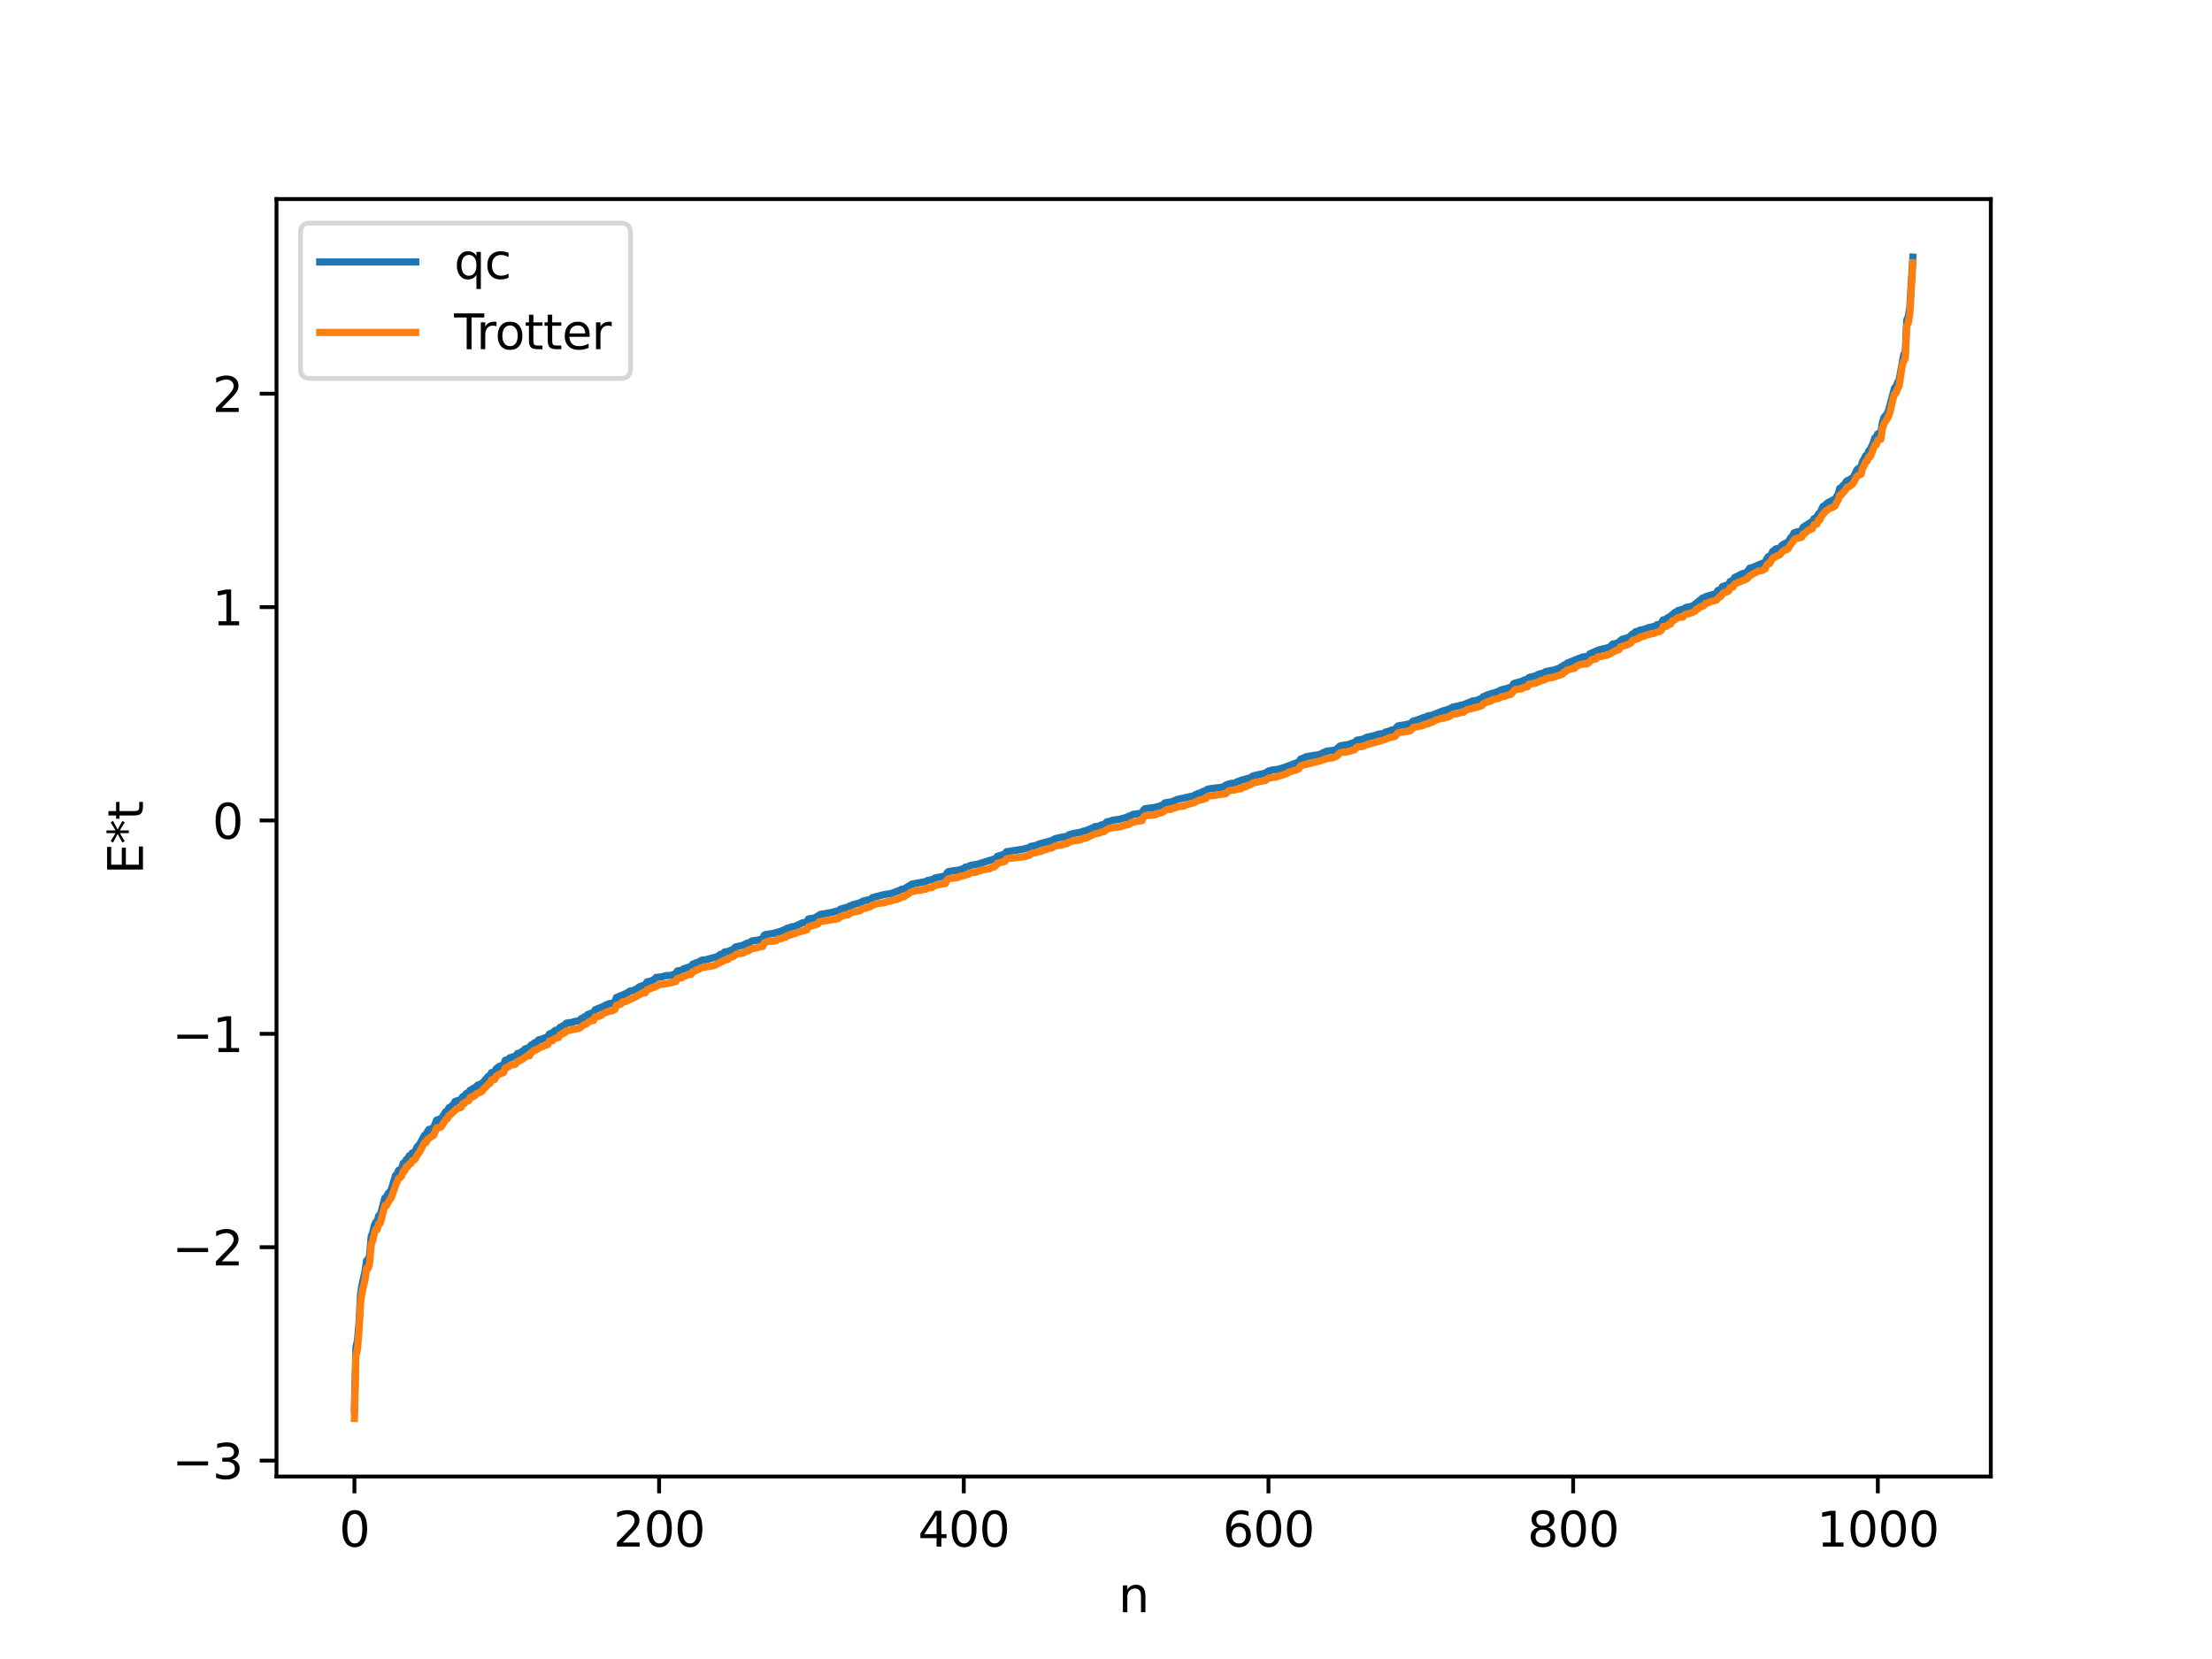 <?xml version="1.0" encoding="utf-8" standalone="no"?>
<!DOCTYPE svg PUBLIC "-//W3C//DTD SVG 1.1//EN"
  "http://www.w3.org/Graphics/SVG/1.1/DTD/svg11.dtd">
<svg xmlns:xlink="http://www.w3.org/1999/xlink" width="460.8pt" height="345.6pt" viewBox="0 0 460.8 345.6" xmlns="http://www.w3.org/2000/svg" version="1.1">
 <defs>
  <style type="text/css">*{stroke-linejoin: round; stroke-linecap: butt}</style>
 </defs>
 <g id="figure_1">
  <g id="patch_1">
   <path d="M 0 345.6 
L 460.8 345.6 
L 460.8 0 
L 0 0 
z
" style="fill: #ffffff"/>
  </g>
  <g id="axes_1">
   <g id="patch_2">
    <path d="M 57.6 307.584 
L 414.72 307.584 
L 414.72 41.472 
L 57.6 41.472 
z
" style="fill: #ffffff"/>
   </g>
   <g id="matplotlib.axis_1">
    <g id="xtick_1">
     <g id="line2d_1">
      <defs>
       <path id="mf78db17329" d="M 0 0 
L 0 3.5 
" style="stroke: #000000; stroke-width: 0.8"/>
      </defs>
      <g>
       <use xlink:href="#mf78db17329" x="73.833" y="307.584" style="stroke: #000000; stroke-width: 0.8"/>
      </g>
     </g>
     <g id="text_1">
      <!-- 0 -->
      <g transform="translate(70.651 322.182) scale(0.1 -0.1)">
       <defs>
        <path id="DejaVuSans-30" d="M 2034 4250 
Q 1547 4250 1301 3770 
Q 1056 3291 1056 2328 
Q 1056 1369 1301 889 
Q 1547 409 2034 409 
Q 2525 409 2770 889 
Q 3016 1369 3016 2328 
Q 3016 3291 2770 3770 
Q 2525 4250 2034 4250 
z
M 2034 4750 
Q 2819 4750 3233 4129 
Q 3647 3509 3647 2328 
Q 3647 1150 3233 529 
Q 2819 -91 2034 -91 
Q 1250 -91 836 529 
Q 422 1150 422 2328 
Q 422 3509 836 4129 
Q 1250 4750 2034 4750 
z
" transform="scale(0.016)"/>
       </defs>
       <use xlink:href="#DejaVuSans-30"/>
      </g>
     </g>
    </g>
    <g id="xtick_2">
     <g id="line2d_2">
      <g>
       <use xlink:href="#mf78db17329" x="137.304" y="307.584" style="stroke: #000000; stroke-width: 0.8"/>
      </g>
     </g>
     <g id="text_2">
      <!-- 200 -->
      <g transform="translate(127.76 322.182) scale(0.1 -0.1)">
       <defs>
        <path id="DejaVuSans-32" d="M 1228 531 
L 3431 531 
L 3431 0 
L 469 0 
L 469 531 
Q 828 903 1448 1529 
Q 2069 2156 2228 2338 
Q 2531 2678 2651 2914 
Q 2772 3150 2772 3378 
Q 2772 3750 2511 3984 
Q 2250 4219 1831 4219 
Q 1534 4219 1204 4116 
Q 875 4013 500 3803 
L 500 4441 
Q 881 4594 1212 4672 
Q 1544 4750 1819 4750 
Q 2544 4750 2975 4387 
Q 3406 4025 3406 3419 
Q 3406 3131 3298 2873 
Q 3191 2616 2906 2266 
Q 2828 2175 2409 1742 
Q 1991 1309 1228 531 
z
" transform="scale(0.016)"/>
       </defs>
       <use xlink:href="#DejaVuSans-32"/>
       <use xlink:href="#DejaVuSans-30" x="63.623"/>
       <use xlink:href="#DejaVuSans-30" x="127.246"/>
      </g>
     </g>
    </g>
    <g id="xtick_3">
     <g id="line2d_3">
      <g>
       <use xlink:href="#mf78db17329" x="200.775" y="307.584" style="stroke: #000000; stroke-width: 0.8"/>
      </g>
     </g>
     <g id="text_3">
      <!-- 400 -->
      <g transform="translate(191.231 322.182) scale(0.1 -0.1)">
       <defs>
        <path id="DejaVuSans-34" d="M 2419 4116 
L 825 1625 
L 2419 1625 
L 2419 4116 
z
M 2253 4666 
L 3047 4666 
L 3047 1625 
L 3713 1625 
L 3713 1100 
L 3047 1100 
L 3047 0 
L 2419 0 
L 2419 1100 
L 313 1100 
L 313 1709 
L 2253 4666 
z
" transform="scale(0.016)"/>
       </defs>
       <use xlink:href="#DejaVuSans-34"/>
       <use xlink:href="#DejaVuSans-30" x="63.623"/>
       <use xlink:href="#DejaVuSans-30" x="127.246"/>
      </g>
     </g>
    </g>
    <g id="xtick_4">
     <g id="line2d_4">
      <g>
       <use xlink:href="#mf78db17329" x="264.246" y="307.584" style="stroke: #000000; stroke-width: 0.8"/>
      </g>
     </g>
     <g id="text_4">
      <!-- 600 -->
      <g transform="translate(254.702 322.182) scale(0.1 -0.1)">
       <defs>
        <path id="DejaVuSans-36" d="M 2113 2584 
Q 1688 2584 1439 2293 
Q 1191 2003 1191 1497 
Q 1191 994 1439 701 
Q 1688 409 2113 409 
Q 2538 409 2786 701 
Q 3034 994 3034 1497 
Q 3034 2003 2786 2293 
Q 2538 2584 2113 2584 
z
M 3366 4563 
L 3366 3988 
Q 3128 4100 2886 4159 
Q 2644 4219 2406 4219 
Q 1781 4219 1451 3797 
Q 1122 3375 1075 2522 
Q 1259 2794 1537 2939 
Q 1816 3084 2150 3084 
Q 2853 3084 3261 2657 
Q 3669 2231 3669 1497 
Q 3669 778 3244 343 
Q 2819 -91 2113 -91 
Q 1303 -91 875 529 
Q 447 1150 447 2328 
Q 447 3434 972 4092 
Q 1497 4750 2381 4750 
Q 2619 4750 2861 4703 
Q 3103 4656 3366 4563 
z
" transform="scale(0.016)"/>
       </defs>
       <use xlink:href="#DejaVuSans-36"/>
       <use xlink:href="#DejaVuSans-30" x="63.623"/>
       <use xlink:href="#DejaVuSans-30" x="127.246"/>
      </g>
     </g>
    </g>
    <g id="xtick_5">
     <g id="line2d_5">
      <g>
       <use xlink:href="#mf78db17329" x="327.717" y="307.584" style="stroke: #000000; stroke-width: 0.8"/>
      </g>
     </g>
     <g id="text_5">
      <!-- 800 -->
      <g transform="translate(318.173 322.182) scale(0.1 -0.1)">
       <defs>
        <path id="DejaVuSans-38" d="M 2034 2216 
Q 1584 2216 1326 1975 
Q 1069 1734 1069 1313 
Q 1069 891 1326 650 
Q 1584 409 2034 409 
Q 2484 409 2743 651 
Q 3003 894 3003 1313 
Q 3003 1734 2745 1975 
Q 2488 2216 2034 2216 
z
M 1403 2484 
Q 997 2584 770 2862 
Q 544 3141 544 3541 
Q 544 4100 942 4425 
Q 1341 4750 2034 4750 
Q 2731 4750 3128 4425 
Q 3525 4100 3525 3541 
Q 3525 3141 3298 2862 
Q 3072 2584 2669 2484 
Q 3125 2378 3379 2068 
Q 3634 1759 3634 1313 
Q 3634 634 3220 271 
Q 2806 -91 2034 -91 
Q 1263 -91 848 271 
Q 434 634 434 1313 
Q 434 1759 690 2068 
Q 947 2378 1403 2484 
z
M 1172 3481 
Q 1172 3119 1398 2916 
Q 1625 2713 2034 2713 
Q 2441 2713 2670 2916 
Q 2900 3119 2900 3481 
Q 2900 3844 2670 4047 
Q 2441 4250 2034 4250 
Q 1625 4250 1398 4047 
Q 1172 3844 1172 3481 
z
" transform="scale(0.016)"/>
       </defs>
       <use xlink:href="#DejaVuSans-38"/>
       <use xlink:href="#DejaVuSans-30" x="63.623"/>
       <use xlink:href="#DejaVuSans-30" x="127.246"/>
      </g>
     </g>
    </g>
    <g id="xtick_6">
     <g id="line2d_6">
      <g>
       <use xlink:href="#mf78db17329" x="391.188" y="307.584" style="stroke: #000000; stroke-width: 0.8"/>
      </g>
     </g>
     <g id="text_6">
      <!-- 1000 -->
      <g transform="translate(378.463 322.182) scale(0.1 -0.1)">
       <defs>
        <path id="DejaVuSans-31" d="M 794 531 
L 1825 531 
L 1825 4091 
L 703 3866 
L 703 4441 
L 1819 4666 
L 2450 4666 
L 2450 531 
L 3481 531 
L 3481 0 
L 794 0 
L 794 531 
z
" transform="scale(0.016)"/>
       </defs>
       <use xlink:href="#DejaVuSans-31"/>
       <use xlink:href="#DejaVuSans-30" x="63.623"/>
       <use xlink:href="#DejaVuSans-30" x="127.246"/>
       <use xlink:href="#DejaVuSans-30" x="190.869"/>
      </g>
     </g>
    </g>
    <g id="text_7">
     <!-- n -->
     <g transform="translate(232.991 335.861) scale(0.1 -0.1)">
      <defs>
       <path id="DejaVuSans-6e" d="M 3513 2113 
L 3513 0 
L 2938 0 
L 2938 2094 
Q 2938 2591 2744 2837 
Q 2550 3084 2163 3084 
Q 1697 3084 1428 2787 
Q 1159 2491 1159 1978 
L 1159 0 
L 581 0 
L 581 3500 
L 1159 3500 
L 1159 2956 
Q 1366 3272 1645 3428 
Q 1925 3584 2291 3584 
Q 2894 3584 3203 3211 
Q 3513 2838 3513 2113 
z
" transform="scale(0.016)"/>
      </defs>
      <use xlink:href="#DejaVuSans-6e"/>
     </g>
    </g>
   </g>
   <g id="matplotlib.axis_2">
    <g id="ytick_1">
     <g id="line2d_7">
      <defs>
       <path id="ma9f6b978e8" d="M 0 0 
L -3.5 0 
" style="stroke: #000000; stroke-width: 0.8"/>
      </defs>
      <g>
       <use xlink:href="#ma9f6b978e8" x="57.6" y="304.267" style="stroke: #000000; stroke-width: 0.8"/>
      </g>
     </g>
     <g id="text_8">
      <!-- −3 -->
      <g transform="translate(35.858 308.066) scale(0.1 -0.1)">
       <defs>
        <path id="DejaVuSans-2212" d="M 678 2272 
L 4684 2272 
L 4684 1741 
L 678 1741 
L 678 2272 
z
" transform="scale(0.016)"/>
        <path id="DejaVuSans-33" d="M 2597 2516 
Q 3050 2419 3304 2112 
Q 3559 1806 3559 1356 
Q 3559 666 3084 287 
Q 2609 -91 1734 -91 
Q 1441 -91 1130 -33 
Q 819 25 488 141 
L 488 750 
Q 750 597 1062 519 
Q 1375 441 1716 441 
Q 2309 441 2620 675 
Q 2931 909 2931 1356 
Q 2931 1769 2642 2001 
Q 2353 2234 1838 2234 
L 1294 2234 
L 1294 2753 
L 1863 2753 
Q 2328 2753 2575 2939 
Q 2822 3125 2822 3475 
Q 2822 3834 2567 4026 
Q 2313 4219 1838 4219 
Q 1578 4219 1281 4162 
Q 984 4106 628 3988 
L 628 4550 
Q 988 4650 1302 4700 
Q 1616 4750 1894 4750 
Q 2613 4750 3031 4423 
Q 3450 4097 3450 3541 
Q 3450 3153 3228 2886 
Q 3006 2619 2597 2516 
z
" transform="scale(0.016)"/>
       </defs>
       <use xlink:href="#DejaVuSans-2212"/>
       <use xlink:href="#DejaVuSans-33" x="83.789"/>
      </g>
     </g>
    </g>
    <g id="ytick_2">
     <g id="line2d_8">
      <g>
       <use xlink:href="#ma9f6b978e8" x="57.6" y="259.818" style="stroke: #000000; stroke-width: 0.8"/>
      </g>
     </g>
     <g id="text_9">
      <!-- −2 -->
      <g transform="translate(35.858 263.617) scale(0.1 -0.1)">
       <use xlink:href="#DejaVuSans-2212"/>
       <use xlink:href="#DejaVuSans-32" x="83.789"/>
      </g>
     </g>
    </g>
    <g id="ytick_3">
     <g id="line2d_9">
      <g>
       <use xlink:href="#ma9f6b978e8" x="57.6" y="215.369" style="stroke: #000000; stroke-width: 0.8"/>
      </g>
     </g>
     <g id="text_10">
      <!-- −1 -->
      <g transform="translate(35.858 219.168) scale(0.1 -0.1)">
       <use xlink:href="#DejaVuSans-2212"/>
       <use xlink:href="#DejaVuSans-31" x="83.789"/>
      </g>
     </g>
    </g>
    <g id="ytick_4">
     <g id="line2d_10">
      <g>
       <use xlink:href="#ma9f6b978e8" x="57.6" y="170.919" style="stroke: #000000; stroke-width: 0.8"/>
      </g>
     </g>
     <g id="text_11">
      <!-- 0 -->
      <g transform="translate(44.237 174.719) scale(0.1 -0.1)">
       <use xlink:href="#DejaVuSans-30"/>
      </g>
     </g>
    </g>
    <g id="ytick_5">
     <g id="line2d_11">
      <g>
       <use xlink:href="#ma9f6b978e8" x="57.6" y="126.47" style="stroke: #000000; stroke-width: 0.8"/>
      </g>
     </g>
     <g id="text_12">
      <!-- 1 -->
      <g transform="translate(44.237 130.27) scale(0.1 -0.1)">
       <use xlink:href="#DejaVuSans-31"/>
      </g>
     </g>
    </g>
    <g id="ytick_6">
     <g id="line2d_12">
      <g>
       <use xlink:href="#ma9f6b978e8" x="57.6" y="82.021" style="stroke: #000000; stroke-width: 0.8"/>
      </g>
     </g>
     <g id="text_13">
      <!-- 2 -->
      <g transform="translate(44.237 85.821) scale(0.1 -0.1)">
       <use xlink:href="#DejaVuSans-32"/>
      </g>
     </g>
    </g>
    <g id="text_14">
     <!-- E*t -->
     <g transform="translate(29.778 182.148) rotate(-90) scale(0.1 -0.1)">
      <defs>
       <path id="DejaVuSans-45" d="M 628 4666 
L 3578 4666 
L 3578 4134 
L 1259 4134 
L 1259 2753 
L 3481 2753 
L 3481 2222 
L 1259 2222 
L 1259 531 
L 3634 531 
L 3634 0 
L 628 0 
L 628 4666 
z
" transform="scale(0.016)"/>
       <path id="DejaVuSans-2a" d="M 3009 3897 
L 1888 3291 
L 3009 2681 
L 2828 2375 
L 1778 3009 
L 1778 1831 
L 1422 1831 
L 1422 3009 
L 372 2375 
L 191 2681 
L 1313 3291 
L 191 3897 
L 372 4206 
L 1422 3572 
L 1422 4750 
L 1778 4750 
L 1778 3572 
L 2828 4206 
L 3009 3897 
z
" transform="scale(0.016)"/>
       <path id="DejaVuSans-74" d="M 1172 4494 
L 1172 3500 
L 2356 3500 
L 2356 3053 
L 1172 3053 
L 1172 1153 
Q 1172 725 1289 603 
Q 1406 481 1766 481 
L 2356 481 
L 2356 0 
L 1766 0 
Q 1100 0 847 248 
Q 594 497 594 1153 
L 594 3053 
L 172 3053 
L 172 3500 
L 594 3500 
L 594 4494 
L 1172 4494 
z
" transform="scale(0.016)"/>
      </defs>
      <use xlink:href="#DejaVuSans-45"/>
      <use xlink:href="#DejaVuSans-2a" x="63.184"/>
      <use xlink:href="#DejaVuSans-74" x="113.184"/>
     </g>
    </g>
   </g>
   <g id="line2d_13">
    <path d="M 73.833 293.539 
L 74.15 280.6 
L 74.467 279.264 
L 74.785 275.647 
L 75.102 269.741 
L 75.42 267.624 
L 76.054 264.794 
L 76.372 262.601 
L 76.689 262.496 
L 77.006 261.363 
L 77.324 257.613 
L 77.641 256.772 
L 77.958 255.335 
L 78.276 254.612 
L 78.593 254.367 
L 78.91 253.228 
L 79.228 253.067 
L 80.18 249.539 
L 80.497 249.508 
L 80.815 248.682 
L 81.449 247.977 
L 82.401 244.855 
L 82.719 244.548 
L 83.036 243.782 
L 83.353 243.742 
L 83.671 243.34 
L 83.988 242.33 
L 84.305 242.265 
L 84.623 241.566 
L 84.94 241.397 
L 85.258 240.754 
L 85.575 240.702 
L 85.892 240.172 
L 86.21 240.051 
L 86.527 239.747 
L 86.844 238.987 
L 87.479 238.264 
L 88.431 236.487 
L 88.748 236.457 
L 89.066 235.7 
L 89.383 235.265 
L 89.7 235.23 
L 90.335 234.893 
L 90.97 233.318 
L 91.287 233.283 
L 91.605 233.081 
L 91.922 233.053 
L 92.874 231.542 
L 93.191 231.472 
L 93.509 230.764 
L 93.826 230.705 
L 94.143 230.316 
L 94.461 230.117 
L 94.778 229.465 
L 96.048 229.048 
L 96.365 228.487 
L 96.682 228.388 
L 97 227.926 
L 97.317 227.692 
L 97.634 227.64 
L 97.952 227.092 
L 98.269 227.003 
L 98.586 226.714 
L 98.904 226.651 
L 99.539 226.026 
L 99.856 225.996 
L 100.491 225.623 
L 101.76 224.177 
L 102.077 224.056 
L 102.395 223.431 
L 103.029 223.281 
L 103.347 222.668 
L 103.981 222.154 
L 104.934 221.804 
L 105.251 220.883 
L 105.886 220.725 
L 106.203 220.35 
L 106.52 220.306 
L 106.838 220.141 
L 107.155 220.133 
L 107.472 219.948 
L 107.79 219.455 
L 108.107 219.415 
L 109.059 218.867 
L 109.377 218.505 
L 110.329 218.208 
L 110.646 217.688 
L 110.963 217.621 
L 111.281 217.256 
L 111.915 216.96 
L 112.233 216.595 
L 112.867 216.51 
L 113.185 216.292 
L 113.502 216.255 
L 114.137 215.914 
L 114.454 215.378 
L 114.772 215.335 
L 115.406 214.885 
L 115.724 214.622 
L 116.358 214.542 
L 116.676 213.988 
L 116.993 213.918 
L 117.31 213.657 
L 117.628 213.62 
L 117.945 213.162 
L 118.58 213.03 
L 119.215 213.015 
L 119.532 212.818 
L 120.484 212.675 
L 120.801 212.54 
L 121.119 212.158 
L 121.436 212.081 
L 121.753 211.815 
L 122.071 211.771 
L 122.388 211.36 
L 123.34 211.012 
L 123.658 210.95 
L 123.975 210.342 
L 125.879 209.583 
L 126.196 209.334 
L 126.514 209.285 
L 126.831 209.092 
L 127.466 209.03 
L 128.1 208.705 
L 128.418 207.794 
L 130.005 207.151 
L 130.639 206.838 
L 131.274 206.428 
L 131.909 206.375 
L 132.226 206.158 
L 132.543 206.087 
L 133.178 205.578 
L 134.13 205.227 
L 134.448 205.186 
L 134.765 204.551 
L 135.717 204.34 
L 136.352 203.97 
L 136.669 203.622 
L 137.939 203.483 
L 138.573 203.263 
L 139.843 203.174 
L 140.795 202.791 
L 141.112 202.27 
L 142.064 202.097 
L 142.381 201.816 
L 143.968 201.334 
L 144.286 200.855 
L 144.603 200.792 
L 144.92 200.584 
L 145.238 200.551 
L 146.19 200.027 
L 147.142 199.914 
L 148.094 199.64 
L 149.363 199.293 
L 149.681 199.13 
L 149.998 198.829 
L 150.633 198.726 
L 150.95 198.299 
L 151.585 198.242 
L 152.22 197.957 
L 152.537 197.953 
L 153.172 197.285 
L 154.758 196.915 
L 155.71 196.45 
L 156.028 196.434 
L 156.662 195.998 
L 157.615 195.895 
L 158.567 195.658 
L 158.884 195.593 
L 159.201 194.821 
L 159.519 194.673 
L 160.471 194.547 
L 161.105 194.435 
L 161.423 194.402 
L 161.74 194.246 
L 162.375 194.107 
L 163.327 193.71 
L 163.644 193.631 
L 163.962 193.363 
L 164.596 193.232 
L 164.914 193.051 
L 165.548 193.005 
L 167.135 192.263 
L 167.77 192.136 
L 168.087 192.092 
L 168.405 191.449 
L 169.039 191.327 
L 169.674 191.243 
L 170.943 190.465 
L 171.578 190.399 
L 172.213 190.244 
L 173.165 190.1 
L 174.752 189.68 
L 175.069 189.393 
L 176.339 189.033 
L 176.656 189.015 
L 176.973 188.727 
L 177.291 188.708 
L 177.608 188.484 
L 179.195 188.058 
L 179.829 187.695 
L 181.416 187.33 
L 181.734 186.988 
L 184.272 186.333 
L 185.542 186.168 
L 187.446 185.464 
L 187.763 185.267 
L 188.398 185.147 
L 189.35 184.561 
L 189.985 184.172 
L 192.524 183.702 
L 192.841 183.683 
L 193.158 183.437 
L 194.428 183.162 
L 194.745 182.909 
L 196.649 182.514 
L 196.967 182.465 
L 197.284 181.815 
L 197.601 181.559 
L 198.871 181.354 
L 199.505 181.312 
L 200.458 181.012 
L 200.775 180.935 
L 201.092 180.633 
L 201.41 180.623 
L 202.362 180.225 
L 203.631 180.035 
L 207.439 178.848 
L 207.757 178.382 
L 209.026 178.013 
L 209.343 177.85 
L 209.661 177.43 
L 213.152 176.898 
L 213.786 176.719 
L 214.421 176.585 
L 214.739 176.309 
L 215.373 176.197 
L 215.691 176.188 
L 216.325 175.864 
L 219.181 175.082 
L 219.816 174.709 
L 221.086 174.412 
L 222.355 174.228 
L 222.672 173.9 
L 223.624 173.631 
L 225.211 173.348 
L 225.529 173.181 
L 226.163 173.065 
L 227.75 172.415 
L 228.067 172.203 
L 229.02 172.103 
L 229.337 171.873 
L 229.972 171.732 
L 230.606 171.196 
L 231.241 171.087 
L 231.876 170.845 
L 233.145 170.696 
L 234.415 170.337 
L 234.732 170.309 
L 235.049 170.051 
L 235.367 170.016 
L 236.001 169.648 
L 237.271 169.47 
L 237.905 169.314 
L 238.223 168.747 
L 238.54 168.464 
L 240.127 168.269 
L 241.396 168.004 
L 242.348 167.598 
L 242.666 167.253 
L 244.253 166.988 
L 245.205 166.545 
L 248.696 165.783 
L 249.013 165.534 
L 249.33 165.488 
L 249.648 165.258 
L 249.965 165.229 
L 250.6 164.866 
L 250.917 164.861 
L 251.552 164.405 
L 252.186 164.289 
L 254.408 164.021 
L 255.043 163.831 
L 255.36 163.537 
L 256.312 163.231 
L 257.264 163.111 
L 257.899 162.774 
L 258.216 162.751 
L 258.534 162.548 
L 260.438 162.028 
L 261.072 161.616 
L 262.342 161.339 
L 263.611 161.057 
L 264.246 160.608 
L 264.563 160.579 
L 264.881 160.429 
L 266.15 160.277 
L 267.42 159.911 
L 270.593 158.723 
L 270.91 158.166 
L 272.18 157.619 
L 275.036 157.152 
L 275.671 156.757 
L 275.988 156.705 
L 276.305 156.49 
L 277.892 156.286 
L 278.21 156.242 
L 279.162 155.393 
L 279.796 155.25 
L 280.748 155.131 
L 282.335 154.587 
L 282.653 154.196 
L 283.605 154.043 
L 284.239 153.893 
L 284.557 153.642 
L 285.826 153.334 
L 286.143 153.305 
L 287.096 152.953 
L 288.048 152.823 
L 288.365 152.706 
L 288.682 152.46 
L 289 152.429 
L 289.952 152.073 
L 290.269 152.062 
L 290.586 151.93 
L 291.221 151.226 
L 293.76 150.774 
L 294.395 150.206 
L 295.029 150.046 
L 295.981 149.7 
L 296.616 149.468 
L 296.934 149.389 
L 297.568 149.108 
L 298.203 149.027 
L 300.742 148.03 
L 301.059 148.024 
L 301.377 147.843 
L 301.694 147.803 
L 302.646 147.308 
L 303.598 147.108 
L 303.915 147.095 
L 304.233 146.915 
L 304.867 146.813 
L 306.772 146.015 
L 307.724 145.894 
L 308.358 145.585 
L 308.676 145.562 
L 308.993 145.108 
L 309.31 145.083 
L 309.628 144.833 
L 312.167 144.042 
L 312.484 143.792 
L 314.705 143.188 
L 315.023 142.921 
L 315.34 142.396 
L 316.927 141.938 
L 317.244 141.893 
L 317.562 141.629 
L 317.879 141.607 
L 318.196 141.454 
L 318.514 141.127 
L 320.1 140.745 
L 320.418 140.49 
L 321.687 140.152 
L 322.005 139.893 
L 322.957 139.698 
L 323.909 139.568 
L 324.226 139.373 
L 324.861 139.227 
L 325.178 138.939 
L 325.496 138.819 
L 325.813 138.535 
L 326.13 138.477 
L 326.448 138.153 
L 328.352 137.385 
L 328.986 137.128 
L 329.304 137.072 
L 329.621 136.872 
L 330.891 136.737 
L 331.208 136.182 
L 333.112 135.374 
L 333.747 135.211 
L 335.016 134.91 
L 335.334 134.812 
L 335.968 134.171 
L 336.92 133.988 
L 337.238 133.768 
L 337.872 133.188 
L 339.142 132.84 
L 339.459 132.674 
L 340.094 132.044 
L 340.411 131.946 
L 340.729 131.596 
L 341.046 131.546 
L 341.681 131.235 
L 342.315 131.184 
L 342.633 131.014 
L 342.95 130.993 
L 343.267 130.782 
L 344.854 130.429 
L 345.172 130.133 
L 345.806 130.082 
L 346.124 129.752 
L 346.441 129.136 
L 347.076 129.018 
L 347.393 128.687 
L 347.71 128.575 
L 348.98 127.54 
L 349.297 127.408 
L 349.615 127.14 
L 349.932 127.106 
L 350.567 126.889 
L 350.884 126.783 
L 351.201 126.545 
L 352.153 126.361 
L 352.788 126.127 
L 354.692 124.571 
L 355.01 124.501 
L 355.327 124.302 
L 356.279 124.007 
L 357.231 123.744 
L 357.548 123.571 
L 357.866 122.994 
L 358.5 122.824 
L 358.818 122.186 
L 359.453 121.986 
L 359.77 121.947 
L 360.087 121.75 
L 360.405 121.133 
L 361.039 120.859 
L 361.357 120.292 
L 361.991 120.008 
L 362.943 119.509 
L 363.578 119.379 
L 363.896 119.186 
L 364.53 118.338 
L 364.848 118.331 
L 366.752 117.492 
L 367.386 117.305 
L 367.704 117.053 
L 368.339 115.958 
L 368.656 115.883 
L 368.973 115.497 
L 369.291 114.842 
L 369.608 114.665 
L 369.925 114.347 
L 370.877 114.139 
L 371.195 113.611 
L 371.829 113.216 
L 372.464 112.961 
L 373.099 111.935 
L 373.416 111.651 
L 373.734 110.995 
L 374.368 110.793 
L 375.003 110.686 
L 375.32 110.483 
L 375.638 109.818 
L 377.224 108.816 
L 377.542 108.749 
L 377.859 108.062 
L 378.494 107.716 
L 378.811 107.064 
L 379.129 106.851 
L 379.763 105.497 
L 380.081 105.34 
L 380.715 104.758 
L 381.35 104.422 
L 382.302 103.946 
L 382.937 102.882 
L 383.254 101.711 
L 383.572 101.625 
L 383.889 101.159 
L 384.206 101.092 
L 384.524 100.383 
L 384.841 100.112 
L 385.158 100.029 
L 385.793 99.601 
L 386.11 99.366 
L 386.745 98.029 
L 387.062 97.627 
L 387.697 97.257 
L 388.015 96.09 
L 388.332 95.641 
L 388.649 94.927 
L 388.967 94.8 
L 389.284 93.955 
L 389.601 93.64 
L 390.236 92.275 
L 390.553 91.214 
L 390.871 91.024 
L 391.188 90.357 
L 391.823 90.153 
L 392.14 87.967 
L 392.458 86.988 
L 393.092 86.239 
L 393.41 85.526 
L 394.679 80.784 
L 394.996 80.566 
L 395.314 79.652 
L 395.631 79.137 
L 396.583 73.852 
L 396.9 73.388 
L 397.218 66.666 
L 397.535 65.928 
L 397.853 64.022 
L 398.487 53.568 
L 398.487 53.568 
" clip-path="url(#pe2edd093e0)" style="fill: none; stroke: #1f77b4; stroke-width: 1.5; stroke-linecap: square"/>
   </g>
   <g id="line2d_14">
    <path d="M 73.833 295.488 
L 74.15 282.376 
L 74.467 281.092 
L 74.785 277.367 
L 75.102 271.565 
L 75.42 269.263 
L 76.054 266.579 
L 76.372 264.254 
L 76.689 264.254 
L 77.006 263.1 
L 77.324 259.302 
L 77.641 258.453 
L 77.958 257.043 
L 78.276 256.151 
L 78.593 256.151 
L 78.91 254.867 
L 79.228 254.822 
L 80.18 251.142 
L 80.497 251.142 
L 81.132 249.988 
L 81.449 249.631 
L 82.719 246.189 
L 83.036 245.501 
L 83.353 245.34 
L 83.671 245.012 
L 83.988 244.019 
L 84.305 243.93 
L 84.623 243.038 
L 84.94 243.038 
L 85.258 242.474 
L 85.575 242.405 
L 85.892 241.755 
L 86.21 241.709 
L 86.527 241.419 
L 86.844 240.736 
L 87.479 239.854 
L 88.431 238.03 
L 88.748 238.03 
L 89.066 237.352 
L 89.7 236.875 
L 90.335 236.518 
L 90.97 234.934 
L 91.605 234.892 
L 91.922 234.716 
L 92.874 233.209 
L 93.191 233.077 
L 93.509 232.388 
L 93.826 232.228 
L 95.096 231 
L 96.048 230.7 
L 96.365 229.926 
L 96.682 229.926 
L 97 229.534 
L 97.634 229.293 
L 97.952 228.642 
L 98.269 228.597 
L 98.586 228.307 
L 98.904 228.3 
L 99.221 227.86 
L 100.173 227.507 
L 100.491 227.241 
L 100.808 226.742 
L 101.125 226.54 
L 101.76 225.803 
L 102.077 225.694 
L 102.395 224.93 
L 103.029 224.917 
L 103.347 224.239 
L 103.981 223.763 
L 104.616 223.564 
L 104.934 223.406 
L 105.251 222.504 
L 105.886 222.283 
L 106.203 221.958 
L 106.52 221.822 
L 107.155 221.779 
L 107.472 221.604 
L 107.79 221.118 
L 108.107 221.057 
L 108.424 220.799 
L 108.742 220.732 
L 109.694 220.007 
L 110.329 219.925 
L 110.646 219.276 
L 110.963 219.115 
L 111.281 218.787 
L 111.598 218.759 
L 112.55 218.196 
L 114.137 217.588 
L 114.454 216.855 
L 115.089 216.813 
L 115.406 216.422 
L 116.041 216.18 
L 116.358 216.151 
L 116.676 215.53 
L 116.993 215.485 
L 117.31 215.194 
L 117.628 215.188 
L 117.945 214.748 
L 118.58 214.659 
L 119.215 214.511 
L 120.484 214.27 
L 120.801 214.129 
L 121.436 213.629 
L 121.753 213.427 
L 122.071 213.366 
L 122.705 212.847 
L 123.34 212.584 
L 123.658 212.581 
L 123.975 211.818 
L 124.927 211.692 
L 126.196 210.861 
L 126.514 210.843 
L 126.831 210.673 
L 127.466 210.597 
L 128.1 210.293 
L 128.418 209.392 
L 129.053 209.252 
L 129.37 209.171 
L 129.687 208.709 
L 130.322 208.667 
L 131.591 208.006 
L 131.909 207.944 
L 132.226 207.687 
L 132.543 207.619 
L 132.861 207.342 
L 133.178 207.249 
L 133.496 206.984 
L 134.448 206.813 
L 134.765 206.163 
L 135.717 205.884 
L 136.034 205.674 
L 136.352 205.647 
L 137.304 205.116 
L 138.891 204.907 
L 139.525 204.775 
L 140.795 204.475 
L 141.112 203.852 
L 141.747 203.701 
L 142.064 203.701 
L 142.381 203.317 
L 142.699 203.309 
L 143.334 203.068 
L 143.968 202.958 
L 144.286 202.417 
L 144.603 202.372 
L 144.92 202.082 
L 145.238 202.075 
L 145.555 201.938 
L 145.872 201.635 
L 146.507 201.547 
L 147.142 201.399 
L 148.729 201.158 
L 149.998 200.517 
L 150.315 200.315 
L 150.633 200.254 
L 150.95 199.942 
L 151.585 199.922 
L 151.902 199.578 
L 152.854 199.211 
L 153.489 198.705 
L 154.758 198.579 
L 155.71 198.037 
L 156.028 198.014 
L 156.662 197.589 
L 157.615 197.485 
L 158.249 197.248 
L 158.884 197.181 
L 159.201 196.411 
L 159.836 196.154 
L 161.105 196.058 
L 161.74 195.975 
L 162.058 195.597 
L 162.692 195.555 
L 163.327 195.285 
L 163.644 195.262 
L 163.962 194.9 
L 164.596 194.832 
L 164.914 194.61 
L 165.548 194.507 
L 166.183 194.229 
L 168.087 193.7 
L 168.405 193.051 
L 170.309 192.534 
L 170.626 192.014 
L 171.578 191.872 
L 174.117 191.48 
L 174.752 191.288 
L 175.069 190.925 
L 176.339 190.588 
L 176.656 190.588 
L 176.973 190.204 
L 177.291 190.197 
L 177.925 189.955 
L 178.877 189.798 
L 179.195 189.728 
L 179.512 189.305 
L 180.464 189.198 
L 180.781 188.97 
L 181.099 188.963 
L 181.416 188.825 
L 181.734 188.523 
L 182.051 188.496 
L 182.368 188.316 
L 184.272 188.045 
L 184.907 187.789 
L 185.542 187.728 
L 186.177 187.413 
L 186.811 187.395 
L 187.129 187.202 
L 187.446 187.141 
L 187.763 186.83 
L 188.398 186.809 
L 188.715 186.465 
L 189.033 186.359 
L 189.667 185.877 
L 190.62 185.58 
L 191.254 185.485 
L 191.889 185.458 
L 192.206 185.29 
L 192.841 185.246 
L 193.158 185.01 
L 194.11 184.902 
L 194.745 184.448 
L 195.38 184.372 
L 195.697 184.227 
L 196.967 184.069 
L 197.284 183.298 
L 197.601 183.041 
L 199.188 182.862 
L 199.505 182.828 
L 200.14 182.484 
L 200.775 182.442 
L 201.41 182.172 
L 201.727 182.149 
L 202.044 181.797 
L 203.314 181.719 
L 203.631 181.497 
L 204.266 181.394 
L 204.583 181.195 
L 205.535 181.075 
L 206.17 180.977 
L 206.805 180.627 
L 207.122 180.588 
L 207.439 180.354 
L 207.757 179.848 
L 209.343 179.449 
L 209.661 178.901 
L 210.93 178.759 
L 213.469 178.457 
L 214.421 178.176 
L 214.739 177.812 
L 215.373 177.699 
L 215.691 177.678 
L 216.008 177.476 
L 216.643 177.416 
L 216.96 177.345 
L 217.277 177.092 
L 217.912 176.996 
L 218.547 176.733 
L 219.181 176.616 
L 219.816 176.192 
L 221.086 176.085 
L 221.403 175.893 
L 222.355 175.713 
L 222.672 175.41 
L 222.99 175.384 
L 223.307 175.204 
L 224.894 174.979 
L 225.211 174.892 
L 225.529 174.677 
L 226.163 174.616 
L 228.067 173.717 
L 229.02 173.554 
L 229.337 173.353 
L 229.972 173.247 
L 230.606 172.764 
L 231.558 172.467 
L 232.193 172.373 
L 233.145 172.281 
L 234.732 171.812 
L 235.049 171.789 
L 235.684 171.335 
L 236.319 171.26 
L 236.636 171.114 
L 237.905 170.956 
L 238.223 170.186 
L 238.54 169.929 
L 240.444 169.75 
L 240.762 169.716 
L 241.396 169.372 
L 242.031 169.295 
L 242.983 168.684 
L 243.935 168.607 
L 244.253 168.385 
L 244.887 168.282 
L 245.205 168.082 
L 246.157 167.962 
L 246.791 167.864 
L 247.109 167.647 
L 248.696 167.242 
L 249.648 166.736 
L 250.6 166.546 
L 250.917 166.358 
L 251.234 166.337 
L 251.552 165.937 
L 251.869 165.782 
L 252.821 165.746 
L 253.456 165.619 
L 255.36 165.344 
L 255.995 164.7 
L 257.264 164.565 
L 257.581 164.363 
L 258.534 164.304 
L 258.851 163.979 
L 259.486 163.883 
L 260.12 163.573 
L 260.438 163.504 
L 261.072 163.057 
L 261.707 162.973 
L 262.659 162.763 
L 263.611 162.6 
L 264.246 162.091 
L 265.833 161.867 
L 268.054 161.17 
L 268.372 160.916 
L 269.324 160.605 
L 269.641 160.461 
L 269.958 160.442 
L 270.593 160.134 
L 270.91 159.538 
L 275.353 158.411 
L 275.671 158.223 
L 275.988 158.21 
L 276.305 158.002 
L 277.575 157.884 
L 278.527 157.491 
L 279.162 156.802 
L 279.796 156.724 
L 280.431 156.669 
L 281.383 156.431 
L 281.7 156.259 
L 282.018 156.259 
L 282.335 156.069 
L 282.653 155.609 
L 283.922 155.494 
L 284.557 155.169 
L 288.365 154.129 
L 289.317 153.686 
L 290.586 153.434 
L 291.221 152.669 
L 291.856 152.534 
L 293.443 152.321 
L 293.76 152.253 
L 294.395 151.557 
L 296.299 151.191 
L 296.934 150.867 
L 297.568 150.771 
L 298.203 150.46 
L 298.52 150.391 
L 299.155 149.944 
L 299.472 149.938 
L 300.107 149.67 
L 300.742 149.625 
L 301.059 149.488 
L 301.694 149.357 
L 302.646 148.78 
L 303.598 148.667 
L 304.233 148.452 
L 304.867 148.383 
L 305.502 147.867 
L 307.089 147.492 
L 307.406 147.349 
L 307.724 147.329 
L 308.676 147.022 
L 308.993 146.617 
L 309.945 146.148 
L 310.58 146.056 
L 310.897 145.771 
L 312.167 145.499 
L 312.801 145.126 
L 313.436 145.084 
L 314.071 144.786 
L 314.705 144.66 
L 315.34 143.961 
L 315.658 143.619 
L 316.927 143.508 
L 317.562 143.147 
L 318.196 143.096 
L 318.514 142.496 
L 319.783 142.369 
L 320.418 142.057 
L 320.735 141.975 
L 321.053 141.737 
L 321.687 141.674 
L 322.005 141.359 
L 322.639 141.25 
L 323.274 141.179 
L 323.909 140.97 
L 325.496 140.428 
L 325.813 139.989 
L 326.13 139.949 
L 326.448 139.557 
L 327.082 139.422 
L 328.034 139.208 
L 328.352 138.814 
L 329.304 138.387 
L 330.573 138.29 
L 330.891 138.131 
L 331.525 137.477 
L 332.16 137.348 
L 332.477 137.279 
L 332.795 136.832 
L 333.429 136.769 
L 334.381 136.538 
L 334.699 136.528 
L 336.92 135.4 
L 337.238 135.339 
L 337.555 134.755 
L 338.824 134.394 
L 339.777 133.909 
L 340.094 133.399 
L 341.363 133.008 
L 341.681 132.658 
L 342.315 132.591 
L 342.633 132.387 
L 342.95 132.38 
L 343.267 132.186 
L 343.585 132.167 
L 343.902 132.014 
L 344.537 131.972 
L 345.172 131.674 
L 345.806 131.548 
L 346.124 131.266 
L 346.441 130.506 
L 347.076 130.498 
L 347.71 130.034 
L 348.028 129.983 
L 348.345 129.347 
L 348.662 129.257 
L 349.615 128.625 
L 350.567 128.562 
L 350.884 128.119 
L 351.201 127.928 
L 351.836 127.857 
L 352.153 127.678 
L 352.471 127.651 
L 353.105 127.316 
L 353.423 126.877 
L 353.74 126.836 
L 354.058 126.444 
L 354.692 126.309 
L 355.01 126.124 
L 355.327 125.701 
L 355.962 125.526 
L 356.279 125.332 
L 357.548 125.035 
L 358.183 124.353 
L 358.5 124.235 
L 358.818 123.72 
L 359.135 123.425 
L 359.453 123.415 
L 360.087 123.132 
L 360.405 122.427 
L 361.039 122.288 
L 361.357 121.643 
L 363.896 120.617 
L 364.53 119.923 
L 366.434 118.901 
L 367.069 118.859 
L 367.704 118.505 
L 368.021 117.747 
L 368.339 117.394 
L 368.656 117.386 
L 369.291 116.234 
L 369.608 116.144 
L 370.243 115.751 
L 370.56 115.692 
L 370.877 115.493 
L 371.195 115.007 
L 371.829 114.566 
L 372.147 114.539 
L 372.464 114.348 
L 373.099 113.332 
L 373.416 112.986 
L 373.734 112.414 
L 374.051 112.22 
L 375.32 111.922 
L 375.638 111.24 
L 375.955 111.123 
L 376.907 110.313 
L 377.224 110.303 
L 377.542 110.137 
L 377.859 109.314 
L 378.494 109.175 
L 378.811 108.308 
L 379.129 108.296 
L 379.446 107.504 
L 380.398 106.413 
L 381.35 105.789 
L 381.667 105.76 
L 382.302 105.393 
L 382.62 104.634 
L 382.937 104.184 
L 383.254 103.122 
L 383.572 103.107 
L 383.889 102.638 
L 384.206 102.381 
L 384.841 101.454 
L 385.158 101.41 
L 385.793 100.948 
L 386.11 100.611 
L 386.745 99.329 
L 387.062 99.05 
L 387.697 98.81 
L 388.015 97.467 
L 388.332 97.024 
L 388.649 96.202 
L 388.967 96.077 
L 389.284 95.195 
L 389.601 95.183 
L 390.553 92.676 
L 390.871 92.648 
L 391.188 91.678 
L 391.505 91.536 
L 391.823 91.522 
L 392.14 89.268 
L 392.458 88.297 
L 393.41 86.761 
L 393.727 85.84 
L 394.362 83.089 
L 394.679 82.083 
L 394.996 81.855 
L 395.314 80.951 
L 395.631 80.411 
L 396.266 76.156 
L 396.583 75.185 
L 396.9 74.723 
L 397.218 67.838 
L 397.535 67.299 
L 397.853 65.311 
L 398.487 54.726 
L 398.487 54.726 
" clip-path="url(#pe2edd093e0)" style="fill: none; stroke: #ff7f0e; stroke-width: 1.5; stroke-linecap: square"/>
   </g>
   <g id="patch_3">
    <path d="M 57.6 307.584 
L 57.6 41.472 
" style="fill: none; stroke: #000000; stroke-width: 0.8; stroke-linejoin: miter; stroke-linecap: square"/>
   </g>
   <g id="patch_4">
    <path d="M 414.72 307.584 
L 414.72 41.472 
" style="fill: none; stroke: #000000; stroke-width: 0.8; stroke-linejoin: miter; stroke-linecap: square"/>
   </g>
   <g id="patch_5">
    <path d="M 57.6 307.584 
L 414.72 307.584 
" style="fill: none; stroke: #000000; stroke-width: 0.8; stroke-linejoin: miter; stroke-linecap: square"/>
   </g>
   <g id="patch_6">
    <path d="M 57.6 41.472 
L 414.72 41.472 
" style="fill: none; stroke: #000000; stroke-width: 0.8; stroke-linejoin: miter; stroke-linecap: square"/>
   </g>
   <g id="legend_1">
    <g id="patch_7">
     <path d="M 64.6 78.828 
L 129.342 78.828 
Q 131.342 78.828 131.342 76.828 
L 131.342 48.472 
Q 131.342 46.472 129.342 46.472 
L 64.6 46.472 
Q 62.6 46.472 62.6 48.472 
L 62.6 76.828 
Q 62.6 78.828 64.6 78.828 
z
" style="fill: #ffffff; opacity: 0.8; stroke: #cccccc; stroke-linejoin: miter"/>
    </g>
    <g id="line2d_15">
     <path d="M 66.6 54.57 
L 76.6 54.57 
L 86.6 54.57 
" style="fill: none; stroke: #1f77b4; stroke-width: 1.5; stroke-linecap: square"/>
    </g>
    <g id="text_15">
     <!-- qc -->
     <g transform="translate(94.6 58.07) scale(0.1 -0.1)">
      <defs>
       <path id="DejaVuSans-71" d="M 947 1747 
Q 947 1113 1208 752 
Q 1469 391 1925 391 
Q 2381 391 2643 752 
Q 2906 1113 2906 1747 
Q 2906 2381 2643 2742 
Q 2381 3103 1925 3103 
Q 1469 3103 1208 2742 
Q 947 2381 947 1747 
z
M 2906 525 
Q 2725 213 2448 61 
Q 2172 -91 1784 -91 
Q 1150 -91 751 415 
Q 353 922 353 1747 
Q 353 2572 751 3078 
Q 1150 3584 1784 3584 
Q 2172 3584 2448 3432 
Q 2725 3281 2906 2969 
L 2906 3500 
L 3481 3500 
L 3481 -1331 
L 2906 -1331 
L 2906 525 
z
" transform="scale(0.016)"/>
       <path id="DejaVuSans-63" d="M 3122 3366 
L 3122 2828 
Q 2878 2963 2633 3030 
Q 2388 3097 2138 3097 
Q 1578 3097 1268 2742 
Q 959 2388 959 1747 
Q 959 1106 1268 751 
Q 1578 397 2138 397 
Q 2388 397 2633 464 
Q 2878 531 3122 666 
L 3122 134 
Q 2881 22 2623 -34 
Q 2366 -91 2075 -91 
Q 1284 -91 818 406 
Q 353 903 353 1747 
Q 353 2603 823 3093 
Q 1294 3584 2113 3584 
Q 2378 3584 2631 3529 
Q 2884 3475 3122 3366 
z
" transform="scale(0.016)"/>
      </defs>
      <use xlink:href="#DejaVuSans-71"/>
      <use xlink:href="#DejaVuSans-63" x="63.477"/>
     </g>
    </g>
    <g id="line2d_16">
     <path d="M 66.6 69.249 
L 76.6 69.249 
L 86.6 69.249 
" style="fill: none; stroke: #ff7f0e; stroke-width: 1.5; stroke-linecap: square"/>
    </g>
    <g id="text_16">
     <!-- Trotter -->
     <g transform="translate(94.6 72.749) scale(0.1 -0.1)">
      <defs>
       <path id="DejaVuSans-54" d="M -19 4666 
L 3928 4666 
L 3928 4134 
L 2272 4134 
L 2272 0 
L 1638 0 
L 1638 4134 
L -19 4134 
L -19 4666 
z
" transform="scale(0.016)"/>
       <path id="DejaVuSans-72" d="M 2631 2963 
Q 2534 3019 2420 3045 
Q 2306 3072 2169 3072 
Q 1681 3072 1420 2755 
Q 1159 2438 1159 1844 
L 1159 0 
L 581 0 
L 581 3500 
L 1159 3500 
L 1159 2956 
Q 1341 3275 1631 3429 
Q 1922 3584 2338 3584 
Q 2397 3584 2469 3576 
Q 2541 3569 2628 3553 
L 2631 2963 
z
" transform="scale(0.016)"/>
       <path id="DejaVuSans-6f" d="M 1959 3097 
Q 1497 3097 1228 2736 
Q 959 2375 959 1747 
Q 959 1119 1226 758 
Q 1494 397 1959 397 
Q 2419 397 2687 759 
Q 2956 1122 2956 1747 
Q 2956 2369 2687 2733 
Q 2419 3097 1959 3097 
z
M 1959 3584 
Q 2709 3584 3137 3096 
Q 3566 2609 3566 1747 
Q 3566 888 3137 398 
Q 2709 -91 1959 -91 
Q 1206 -91 779 398 
Q 353 888 353 1747 
Q 353 2609 779 3096 
Q 1206 3584 1959 3584 
z
" transform="scale(0.016)"/>
       <path id="DejaVuSans-65" d="M 3597 1894 
L 3597 1613 
L 953 1613 
Q 991 1019 1311 708 
Q 1631 397 2203 397 
Q 2534 397 2845 478 
Q 3156 559 3463 722 
L 3463 178 
Q 3153 47 2828 -22 
Q 2503 -91 2169 -91 
Q 1331 -91 842 396 
Q 353 884 353 1716 
Q 353 2575 817 3079 
Q 1281 3584 2069 3584 
Q 2775 3584 3186 3129 
Q 3597 2675 3597 1894 
z
M 3022 2063 
Q 3016 2534 2758 2815 
Q 2500 3097 2075 3097 
Q 1594 3097 1305 2825 
Q 1016 2553 972 2059 
L 3022 2063 
z
" transform="scale(0.016)"/>
      </defs>
      <use xlink:href="#DejaVuSans-54"/>
      <use xlink:href="#DejaVuSans-72" x="46.334"/>
      <use xlink:href="#DejaVuSans-6f" x="85.197"/>
      <use xlink:href="#DejaVuSans-74" x="146.379"/>
      <use xlink:href="#DejaVuSans-74" x="185.588"/>
      <use xlink:href="#DejaVuSans-65" x="224.797"/>
      <use xlink:href="#DejaVuSans-72" x="286.32"/>
     </g>
    </g>
   </g>
  </g>
 </g>
 <defs>
  <clipPath id="pe2edd093e0">
   <rect x="57.6" y="41.472" width="357.12" height="266.112"/>
  </clipPath>
 </defs>
</svg>
